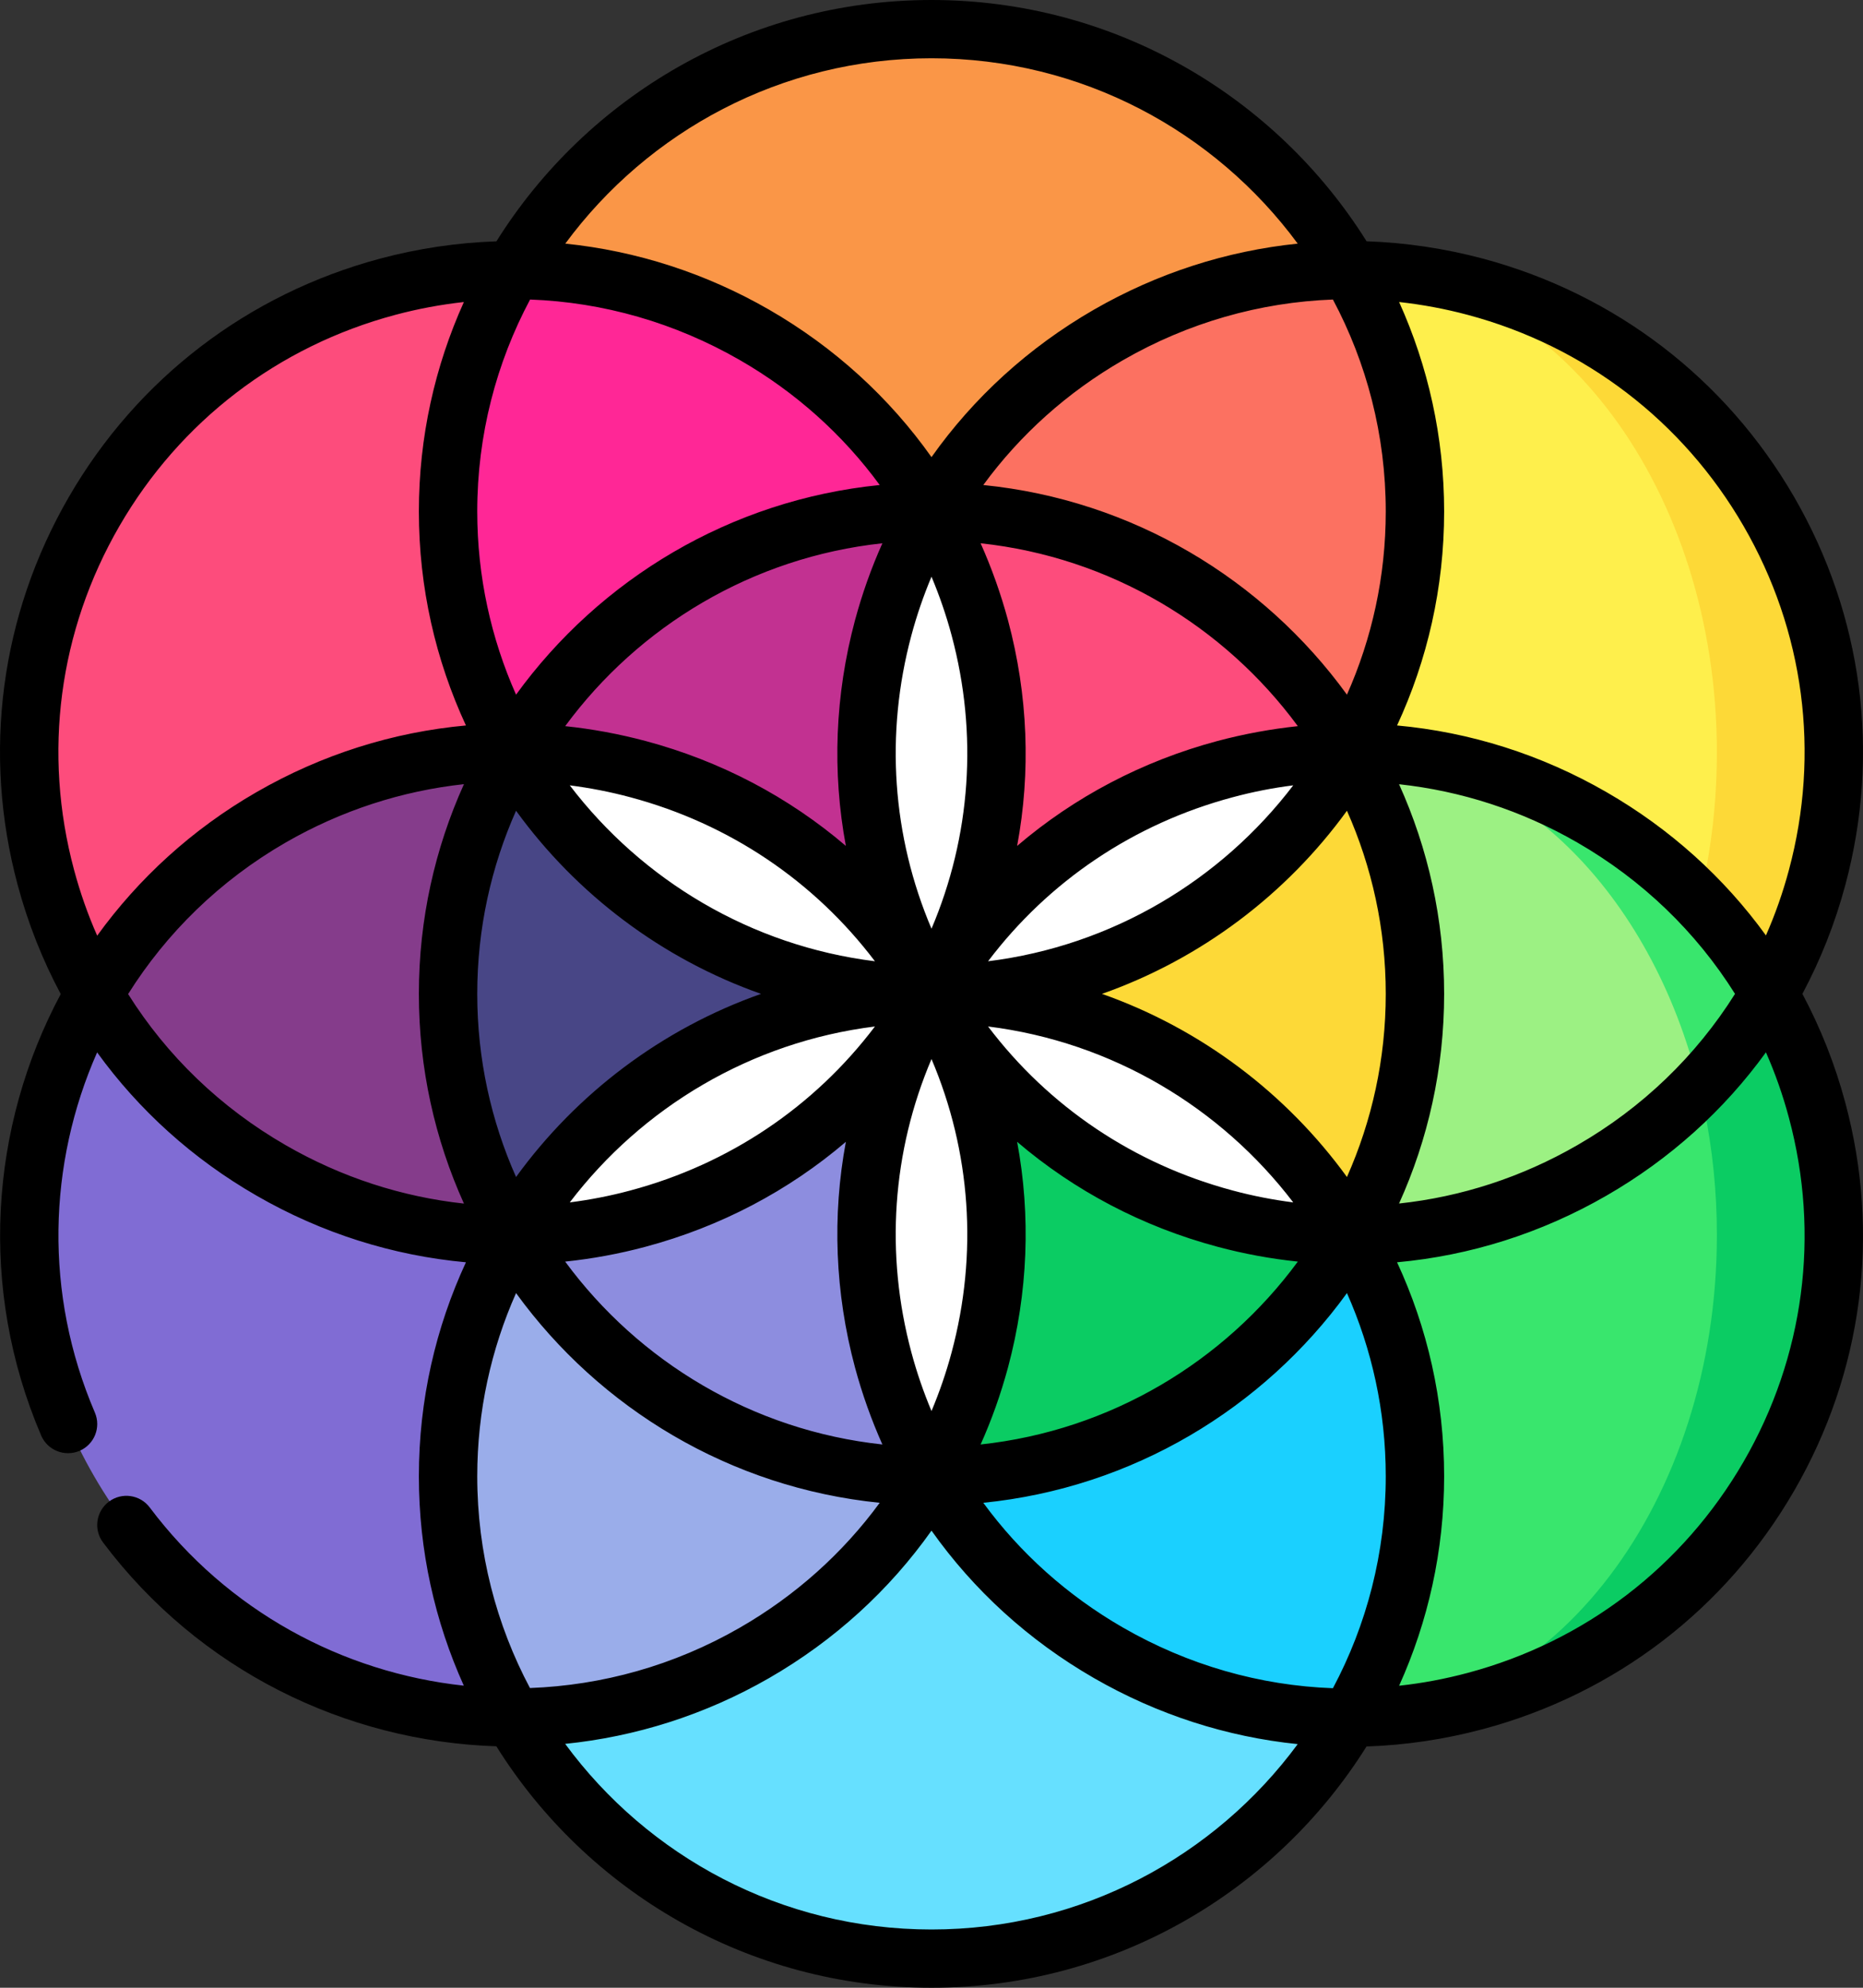 <?xml version="1.0" encoding="UTF-8"?>
<svg width="30px" height="32px" viewBox="0 0 30 32" version="1.1" xmlns="http://www.w3.org/2000/svg" xmlns:xlink="http://www.w3.org/1999/xlink">
    <rect x="0" y="0" width="30" height="32" fill="#333333" stroke="none"/>
    <title>seed-of-life (1)</title>
    <g id="Page-1-V4" stroke="none" stroke-width="1" fill="none" fill-rule="evenodd">
        <g id="Kryptomon-detail-PDP" transform="translate(-224, -623)" fill-rule="nonzero">
            <g id="seed-of-life-(1)" transform="translate(224, 623)">
                <path d="M15,0.469 C12.119,0.469 9.604,2.03 8.258,4.351 L15,11.982 L21.742,4.351 C20.396,2.03 17.881,0.469 15,0.469 Z" id="Path" fill="#FA9647"></path>
                <path d="M15,20.018 L8.258,27.649 C9.604,29.97 12.119,31.531 15,31.531 C17.881,31.531 20.396,29.97 21.742,27.649 L15,20.018 Z" id="Path" fill="#66E0FF"></path>
                <path d="M1.516,8.234 C0.076,10.723 0.174,13.677 1.515,16 L12.016,16 L8.258,4.351 C5.57,4.353 2.957,5.745 1.516,8.234 Z" id="Path" fill="#FD4C7C"></path>
                <path d="M28.485,16 L26.857,16 L21.742,27.648 C24.43,27.647 27.043,26.255 28.484,23.766 C29.924,21.277 29.826,18.323 28.485,16 L28.485,16 Z" id="Path" fill="#0BCC63"></path>
                <path d="M27.647,19.883 C27.647,18.468 27.359,17.142 26.857,16 L17.984,16 L21.742,27.648 C25.003,27.648 27.647,24.172 27.647,19.883 L27.647,19.883 Z" id="Path" fill="#39E66D"></path>
                <path d="M21.755,4.369 C21.766,4.369 21.777,4.37 21.787,4.37 C21.777,4.37 21.766,4.369 21.755,4.369 Z" id="Path" fill="#FEEF4C"></path>
                <path d="M28.484,8.234 C27.071,5.793 24.529,4.408 21.896,4.353 L26.99,15.679 L28.485,16 C29.826,13.677 29.924,10.723 28.484,8.234 Z" id="Path" fill="#FDD937"></path>
                <path d="M21.896,4.353 C21.852,4.352 21.807,4.351 21.763,4.351 C21.756,4.351 21.749,4.351 21.742,4.351 L16.492,13.422 L26.99,15.679 C27.41,14.612 27.647,13.4 27.647,12.116 C27.647,7.895 25.086,4.461 21.896,4.353 L21.896,4.353 Z" id="Path" fill="#FEEF4C"></path>
                <path d="M12.016,16 L1.515,16 C0.174,18.323 0.076,21.277 1.516,23.766 C2.957,26.255 5.57,27.647 8.258,27.649 L12.016,16 Z" id="Path" fill="#806CD4"></path>
                <path d="M12.151,5.392 C10.922,4.684 9.581,4.349 8.258,4.35 C7.595,5.493 7.215,6.819 7.215,8.234 C7.215,12.523 10.701,16 15,16 C17.15,12.286 15.874,7.536 12.151,5.392 Z" id="Path" fill="#FF2796"></path>
                <path d="M12.151,26.608 C15.874,24.464 17.15,19.714 15,16 C10.701,16 7.215,19.477 7.215,23.766 C7.215,25.181 7.595,26.507 8.258,27.65 C9.581,27.651 10.922,27.316 12.151,26.608 Z" id="Path" fill="#9AADEA"></path>
                <path d="M22.785,23.766 C22.785,19.477 19.299,16 15,16 C12.85,19.714 14.126,24.464 17.849,26.608 C19.078,27.316 20.419,27.651 21.742,27.65 C22.405,26.507 22.785,25.181 22.785,23.766 L22.785,23.766 Z" id="Path" fill="#1AD0FF"></path>
                <path d="M4.366,18.842 C8.089,20.987 12.85,19.714 15,16 C12.85,12.286 8.089,11.013 4.366,13.158 C3.137,13.865 2.176,14.856 1.515,16 C2.176,17.144 3.137,18.135 4.366,18.842 Z" id="Path" fill="#853C8B"></path>
                <path d="M17.849,5.392 C14.126,7.536 12.85,12.286 15,16 C19.299,16 22.785,12.523 22.785,8.234 C22.785,6.819 22.405,5.493 21.742,4.35 C20.419,4.349 19.078,4.684 17.849,5.392 Z" id="Path" fill="#FC7161"></path>
                <path d="M25.634,13.158 C24.406,12.45 23.065,12.115 21.742,12.116 C21.742,12.117 27.361,17.492 27.361,17.492 C27.799,17.037 28.176,16.536 28.485,16 C27.824,14.856 26.863,13.865 25.634,13.158 L25.634,13.158 Z" id="Path" fill="#39E66D"></path>
                <path d="M21.742,12.117 C19.054,12.119 16.441,13.511 15,16 C17.15,19.714 21.911,20.987 25.634,18.842 C26.287,18.466 26.864,18.009 27.361,17.492 C26.595,14.373 24.369,12.117 21.742,12.117 L21.742,12.117 Z" id="Path" fill="#9CF183"></path>
                <path d="M8.257,12.117 L15,16 L15,8.234 C12.119,8.234 9.603,9.796 8.257,12.117 L8.257,12.117 Z" id="Path" fill="#C23191"></path>
                <path d="M8.257,19.883 C9.603,22.204 12.119,23.766 15,23.766 L15,16 L8.257,19.883 Z" id="Path" fill="#8D8DDF"></path>
                <path d="M21.743,19.883 L15,16 L15,23.766 C17.881,23.766 20.397,22.204 21.743,19.883 Z" id="Path" fill="#0BCC63"></path>
                <path d="M7.215,16 C7.215,17.415 7.595,18.741 8.257,19.883 L15,16 L8.257,12.117 C7.595,13.259 7.215,14.585 7.215,16 Z" id="Path" fill="#484686"></path>
                <path d="M21.743,12.117 C20.397,9.796 17.881,8.234 15,8.234 L15,16 L21.743,12.117 Z" id="Path" fill="#FD4C7C"></path>
                <path d="M15,16 L21.743,19.883 C22.405,18.741 22.785,17.415 22.785,16 C22.785,14.585 22.405,13.259 21.743,12.117 L15,16 Z" id="Path" fill="#FDD937"></path>
                <g id="Group" transform="translate(8.257, 8.234)" fill="#FFFFFF">
                    <path d="M6.743,7.766 C5.302,5.276 2.689,3.884 0.001,3.882 C1.346,6.204 3.862,7.766 6.743,7.766 Z" id="Path"></path>
                    <path d="M6.743,7.766 C3.862,7.766 1.346,9.327 0,11.648 C2.689,11.647 5.302,10.255 6.743,7.766 Z" id="Path"></path>
                    <path d="M6.743,7.766 C5.303,10.255 5.4,13.208 6.742,15.531 C8.086,13.208 8.184,10.255 6.743,7.766 Z" id="Path"></path>
                    <path d="M6.743,7.766 C8.184,10.255 10.797,11.647 13.484,11.649 C12.139,9.327 9.624,7.766 6.743,7.766 Z" id="Path"></path>
                    <path d="M6.743,7.766 C9.624,7.766 12.139,6.204 13.485,3.884 C10.797,3.885 8.184,5.277 6.743,7.766 Z" id="Path"></path>
                    <path d="M6.743,7.766 C8.184,5.277 8.086,2.323 6.744,0 C5.4,2.323 5.303,5.277 6.743,7.766 L6.743,7.766 Z" id="Path"></path>
                </g>
                <path d="M29.024,16 C29.317,15.451 29.55,14.864 29.715,14.248 C30.286,12.124 29.993,9.905 28.891,8 C27.788,6.095 26.008,4.733 23.878,4.163 C23.259,3.998 22.631,3.906 22.006,3.884 C20.546,1.554 17.952,0 15,0 C12.048,0 9.454,1.554 7.994,3.885 C7.369,3.906 6.741,3.998 6.122,4.163 C3.992,4.733 2.212,6.095 1.109,8 C0.007,9.905 -0.286,12.124 0.285,14.248 C0.451,14.866 0.684,15.453 0.978,16.003 C-0.165,18.14 -0.349,20.745 0.663,23.11 C0.765,23.348 1.041,23.458 1.28,23.357 C1.519,23.255 1.63,22.979 1.528,22.741 C0.707,20.826 0.773,18.733 1.564,16.942 C2.237,17.872 3.105,18.658 4.131,19.248 C5.182,19.854 6.329,20.214 7.503,20.321 C7.017,21.369 6.745,22.536 6.745,23.766 C6.745,24.966 7.004,26.107 7.469,27.137 C5.517,26.926 3.665,25.936 2.411,24.268 C2.256,24.061 1.961,24.019 1.754,24.174 C1.546,24.33 1.504,24.623 1.659,24.831 C3.207,26.89 5.564,28.034 7.993,28.113 C9.452,30.445 12.047,32 15,32 C17.952,32 20.546,30.446 22.005,28.116 C22.631,28.095 23.259,28.002 23.878,27.837 C26.008,27.267 27.788,25.905 28.891,24 C29.993,22.095 30.286,19.876 29.715,17.752 C29.55,17.136 29.317,16.549 29.024,16 Z M23.635,5.069 C25.522,5.573 27.1,6.781 28.077,8.469 C29.054,10.157 29.313,12.123 28.807,14.006 C28.71,14.369 28.586,14.721 28.437,15.059 C27.764,14.129 26.895,13.343 25.869,12.752 C24.818,12.146 23.671,11.786 22.497,11.679 C22.983,10.63 23.255,9.464 23.255,8.234 C23.255,7.034 22.995,5.892 22.53,4.862 C22.9,4.903 23.269,4.971 23.635,5.069 L23.635,5.069 Z M21.464,27.178 C20.288,27.135 19.133,26.806 18.084,26.202 C17.188,25.686 16.427,25.002 15.834,24.193 C18.24,23.951 20.343,22.674 21.69,20.817 C22.091,21.719 22.315,22.717 22.315,23.766 C22.315,24.997 22.007,26.159 21.464,27.178 L21.464,27.178 Z M8.536,4.822 C9.712,4.865 10.867,5.194 11.916,5.798 C12.812,6.314 13.573,6.998 14.166,7.808 C11.76,8.049 9.657,9.326 8.31,11.183 C7.909,10.281 7.685,9.283 7.685,8.234 C7.685,7.003 7.993,5.841 8.536,4.822 L8.536,4.822 Z M22.315,8.234 C22.315,9.283 22.091,10.281 21.69,11.183 C20.343,9.326 18.24,8.049 15.834,7.808 C16.427,6.998 17.188,6.314 18.084,5.798 C19.133,5.194 20.288,4.866 21.464,4.822 C22.007,5.841 22.315,7.003 22.315,8.234 L22.315,8.234 Z M15.324,21.771 C15.237,22.096 15.128,22.411 15,22.716 C14.872,22.411 14.763,22.096 14.676,21.771 C14.25,20.184 14.367,18.538 15,17.049 C15.633,18.538 15.75,20.184 15.324,21.771 Z M14.676,10.229 C14.763,9.904 14.872,9.589 15,9.284 C15.128,9.589 15.237,9.904 15.324,10.229 C15.75,11.816 15.633,13.462 15,14.951 C14.367,13.462 14.25,11.816 14.676,10.229 Z M19.605,11.929 C18.397,12.252 17.302,12.83 16.379,13.618 C16.601,12.427 16.555,11.191 16.232,9.986 C16.116,9.557 15.968,9.143 15.791,8.746 C17.883,8.971 19.713,10.08 20.899,11.69 C20.466,11.736 20.034,11.815 19.605,11.929 Z M20.825,12.643 C19.662,14.169 17.911,15.226 15.911,15.475 C16.888,14.184 18.258,13.26 19.849,12.835 C20.172,12.748 20.498,12.684 20.825,12.643 Z M13.768,9.986 C13.445,11.191 13.399,12.427 13.621,13.618 C12.698,12.83 11.603,12.252 10.395,11.929 C9.966,11.815 9.534,11.735 9.101,11.69 C10.287,10.08 12.117,8.971 14.209,8.746 C14.031,9.143 13.884,9.557 13.768,9.986 L13.768,9.986 Z M10.151,12.835 C11.742,13.26 13.112,14.184 14.089,15.475 C12.089,15.226 10.339,14.169 9.175,12.643 C9.502,12.685 9.828,12.748 10.151,12.835 L10.151,12.835 Z M10.395,20.071 C11.603,19.748 12.698,19.17 13.621,18.382 C13.399,19.573 13.445,20.809 13.768,22.014 C13.884,22.443 14.032,22.857 14.209,23.254 C12.117,23.029 10.286,21.92 9.101,20.31 C9.534,20.265 9.966,20.186 10.395,20.071 Z M9.175,19.357 C10.338,17.831 12.089,16.774 14.089,16.525 C13.112,17.816 11.742,18.74 10.151,19.165 C9.828,19.252 9.502,19.315 9.175,19.357 L9.175,19.357 Z M16.232,22.014 C16.555,20.809 16.601,19.573 16.379,18.382 C17.302,19.17 18.397,19.748 19.605,20.071 C20.034,20.186 20.466,20.265 20.899,20.31 C19.714,21.92 17.883,23.029 15.791,23.254 C15.969,22.857 16.116,22.443 16.232,22.014 Z M15.911,16.525 C17.911,16.774 19.661,17.831 20.825,19.357 C20.498,19.315 20.172,19.252 19.849,19.165 C18.258,18.74 16.888,17.816 15.911,16.525 L15.911,16.525 Z M21.69,18.948 C20.715,17.604 19.342,16.563 17.745,16 C19.342,15.437 20.715,14.396 21.69,13.052 C22.091,13.954 22.315,14.951 22.315,16 C22.315,17.049 22.091,18.046 21.69,18.948 Z M8.31,13.052 C9.285,14.396 10.658,15.437 12.255,16 C10.658,16.563 9.285,17.604 8.31,18.948 C7.909,18.046 7.685,17.049 7.685,16 C7.685,14.951 7.909,13.954 8.31,13.052 Z M14.166,24.193 C13.573,25.002 12.812,25.686 11.916,26.202 C10.852,26.815 9.692,27.132 8.534,27.175 C7.993,26.157 7.685,24.996 7.685,23.766 C7.685,22.717 7.909,21.719 8.31,20.817 C9.657,22.674 11.76,23.951 14.166,24.193 Z M22.529,12.625 C23.528,12.733 24.503,13.047 25.399,13.563 C26.449,14.168 27.313,15.003 27.939,16 C27.313,16.996 26.449,17.832 25.399,18.436 C24.503,18.953 23.528,19.268 22.529,19.375 C22.995,18.345 23.255,17.202 23.255,16 C23.255,14.798 22.995,13.656 22.529,12.625 L22.529,12.625 Z M15,0.938 C17.417,0.938 19.564,2.114 20.897,3.922 C19.754,4.039 18.639,4.396 17.614,4.986 C16.565,5.591 15.679,6.4 15,7.359 C14.321,6.4 13.435,5.591 12.386,4.986 C11.361,4.396 10.246,4.039 9.103,3.922 C10.436,2.114 12.583,0.938 15,0.938 L15,0.938 Z M1.193,14.006 C0.687,12.123 0.946,10.157 1.923,8.469 C2.9,6.781 4.478,5.573 6.365,5.069 C6.731,4.971 7.1,4.903 7.47,4.862 C7.005,5.892 6.745,7.034 6.745,8.234 C6.745,9.464 7.017,10.63 7.503,11.679 C6.329,11.786 5.182,12.146 4.131,12.752 C3.092,13.35 2.229,14.145 1.565,15.063 C1.415,14.724 1.291,14.371 1.193,14.006 L1.193,14.006 Z M2.063,16.003 C2.679,15.023 3.536,14.177 4.601,13.563 C5.497,13.047 6.472,12.732 7.471,12.624 C7.005,13.655 6.745,14.798 6.745,16 C6.745,17.202 7.005,18.345 7.471,19.376 C6.472,19.268 5.497,18.953 4.601,18.436 C3.552,17.832 2.689,16.998 2.063,16.003 Z M15,31.062 C12.581,31.062 10.433,29.885 9.101,28.074 C10.229,27.959 11.348,27.611 12.386,27.014 C13.436,26.409 14.321,25.6 15,24.641 C15.679,25.6 16.565,26.409 17.615,27.014 C18.639,27.604 19.754,27.961 20.897,28.078 C19.564,29.886 17.417,31.062 15,31.062 L15,31.062 Z M28.077,23.531 C27.1,25.219 25.522,26.427 23.635,26.931 C23.269,27.029 22.9,27.098 22.53,27.138 C22.995,26.108 23.255,24.967 23.255,23.766 C23.255,22.536 22.983,21.369 22.497,20.321 C23.671,20.214 24.818,19.854 25.869,19.248 C26.895,18.657 27.764,17.871 28.437,16.941 C28.586,17.279 28.71,17.631 28.807,17.994 C29.313,19.877 29.054,21.843 28.077,23.531 L28.077,23.531 Z" id="Shape" fill="#000000"></path>
            </g>
        </g>
    </g>
</svg>